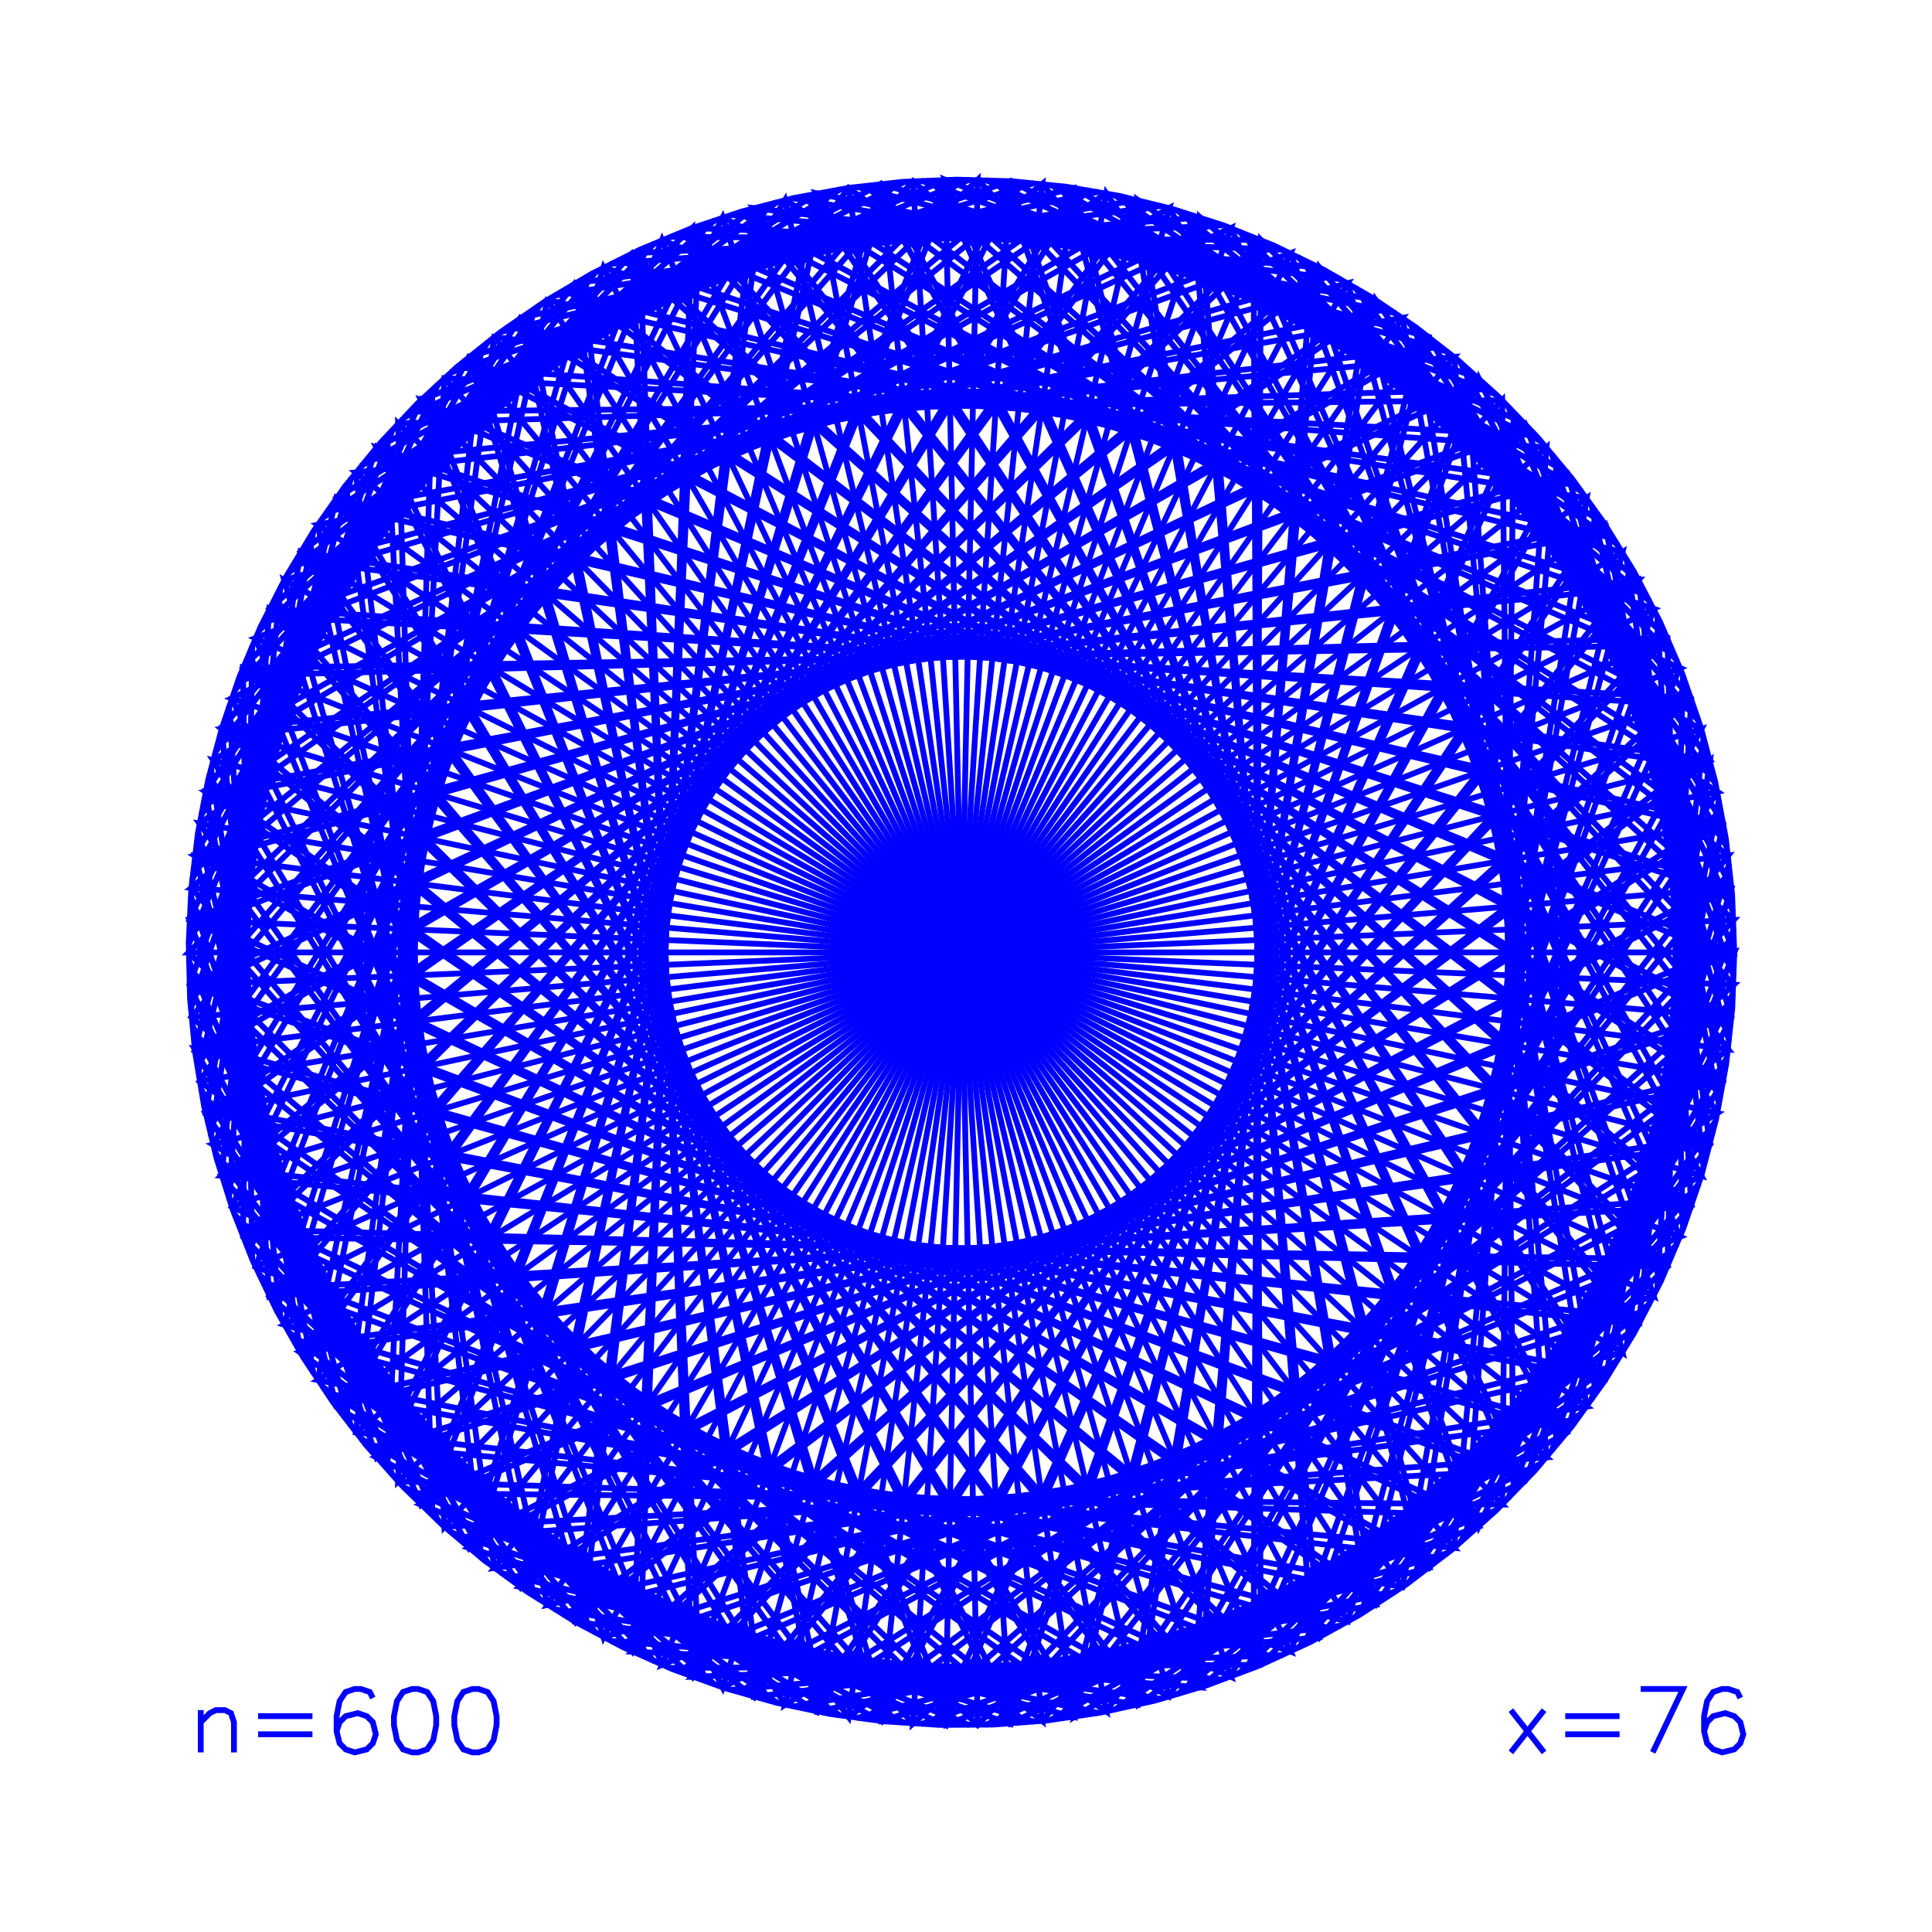<?xml version="1.0" encoding="utf-8" ?>
<svg xmlns="http://www.w3.org/2000/svg" xmlns:cc="http://creativecommons.org/ns" xmlns:dc="http://purl.org/dc/elements/1.1/" xmlns:ev="http://www.w3.org/2001/xml-events" xmlns:inkscape="http://www.inkscape.org/namespaces/inkscape" xmlns:rdf="http://www.w3.org/1999/02/22-rdf-syntax-ns" xmlns:sodipodi="http://sodipodi.sourceforge.net/DTD/sodipodi-0.dtd" xmlns:xlink="http://www.w3.org/1999/xlink" baseProfile="tiny" height="10.0cm" version="1.2" viewBox="0 0 377.953 377.953" width="10.0cm">
  <defs/>
  <g fill="none" id="layer1" inkscape:groupmode="layer" inkscape:label="1" stroke="#0000ff" stroke-width="1.134" style="display:inline">
    <polyline points="81.189,79.418 339.272,186.319 338.847,174.994 337.631,164.107 335.547,152.967 332.745,142.377 329.047,131.665 324.719,121.601 319.673,111.876 313.727,102.229 307.54,93.65 300.768,85.525 293.173,77.63 285.316,70.548 276.983,64.033 268.215,58.117 259.055,52.828 249.202,48.04 239.383,44.105 229.314,40.867 219.042,38.34 208.619,36.538 198.096,35.469 187.146,35.141 176.577,35.577 166.065,36.751 155.292,38.738 145.053,41.393 135.025,44.757 125.256,48.814 115.796,53.544 106.689,58.924 97.98,64.928 89.426,71.772 81.658,78.951 74.411,86.656 67.492,95.15 61.413,103.806 55.953,112.865 50.981,122.627 46.863,132.37 43.436,142.377 40.718,152.599 38.721,162.986 37.423,173.864 36.921,184.43 37.181,195.382 38.184,205.911 39.921,216.345 42.383,226.632 45.559,236.722 49.432,246.565 54.159,256.447 59.39,265.641 65.252,274.446 71.714,282.819 78.747,290.72 86.594,298.365 94.677,305.187 103.217,311.428 112.5,317.246 121.84,322.211 131.504,326.51 141.804,330.24 151.981,333.124 162.334,335.29 172.814,336.726 183.746,337.438 194.323,337.372 204.87,336.566 215.335,335.025 226.032,332.662 236.172,329.651 246.076,325.938 256.372,321.202 265.96,315.903 275.139,309.924 284.154,303.056 292.629,295.532 300.263,287.675 307.54,278.988 313.937,270.094 319.673,260.761 324.88,250.696 329.318,240.268 332.854,229.899 335.712,218.933 337.686,208.157 338.875,197.267 339.272,186.319 36.909,186.319 188.091,35.138"/>
    <line x1="189.674" x2="82.315" y1="35.146" y2="78.304"/>
    <polyline points="83.452,77.202 184.924,337.467 292.729,295.435"/>
    <line x1="293.866" x2="296.105" y1="294.334" y2="80.543"/>
    <line x1="297.207" x2="184.924" y1="81.68" y2="337.467"/>
    <polyline points="186.507,337.492 82.315,78.304 339.263,187.902"/>
    <line x1="339.238" x2="191.257" y1="189.485" y2="35.171"/>
    <line x1="192.839" x2="298.297" y1="35.212" y2="82.828"/>
    <line x1="299.375" x2="37.042" y1="83.988" y2="179.988"/>
    <polyline points="36.984,181.57 298.297,82.828 339.197,191.068"/>
    <line x1="339.139" x2="194.421" y1="192.65" y2="35.27"/>
    <polyline points="196.003,35.345 289.25,298.668 339.065,194.231"/>
    <polyline points="338.973,195.812 178.598,337.202 197.583,35.436 74.688,286.297"/>
    <polyline points="75.741,287.479 86.931,73.969 300.44,85.159"/>
    <line x1="301.493" x2="197.583" y1="86.341" y2="35.436"/>
    <line x1="199.163" x2="73.647" y1="35.544" y2="285.104"/>
    <polyline points="72.619,283.9 338.741,198.969 37.44,173.668 200.741,35.668"/>
    <line x1="202.318" x2="91.724" y1="35.809" y2="69.832"/>
    <polyline points="92.949,68.829 172.288,336.672 283.232,303.809"/>
    <line x1="284.457" x2="304.578" y1="302.806" y2="89.952"/>
    <line x1="305.58" x2="172.288" y1="91.177" y2="336.672"/>
    <polyline points="170.714,336.498 306.57,92.413 69.611,280.225"/>
    <polyline points="68.634,278.979 38.102,167.371 338.079,205.267 207.039,36.33"/>
    <line x1="208.608" x2="279.495" y1="36.536" y2="306.739"/>
    <polyline points="280.75,305.775 38.102,167.371 307.547,93.659"/>
    <line x1="306.57" x2="37.911" y1="92.413" y2="168.943"/>
    <line x1="38.102" x2="95.431" y1="167.371" y2="66.862"/>
    <polyline points="94.185,67.839 69.611,280.225 281.996,304.798"/>
    <polyline points="285.672,301.79 338.741,198.969 303.562,88.738"/>
    <line x1="302.534" x2="89.306" y1="87.534" y2="71.876"/>
    <line x1="90.51" x2="338.741" y1="70.847" y2="198.969"/>
    <polyline points="338.866,197.391 73.647,285.104 177.018,337.094"/>
    <line x1="175.44" x2="37.44" y1="336.97" y2="173.668"/>
    <polyline points="37.315,175.247 73.647,285.104 302.534,87.534 286.875,300.762"/>
    <polyline points="288.068,299.721 197.583,35.436 88.113,72.916"/>
    <polyline points="86.931,73.969 289.25,298.668 180.178,337.293"/>
    <line x1="178.598" x2="37.208" y1="337.202" y2="176.826"/>
    <line x1="37.117" x2="289.25" y1="178.407" y2="298.668"/>
    <polyline points="290.421,297.603 37.042,179.988 85.76,75.035"/>
    <polyline points="84.6,76.113 77.884,289.81 298.297,82.828 183.342,337.425"/>
    <polyline points="181.76,337.367 339.139,192.65 37.042,179.988 76.807,288.65"/>
    <line x1="77.884" x2="291.581" y1="289.81" y2="296.525"/>
    <polyline points="294.992,293.22 339.272,186.319 81.189,293.22"/>
    <polyline points="80.076,292.095 293.866,294.334 82.315,78.304 36.918,184.736"/>
    <line x1="36.909" x2="188.091" y1="186.319" y2="337.5"/>
    <polyline points="189.674,337.492 82.315,294.334 339.263,184.736"/>
    <polyline points="339.238,183.153 191.257,337.467 36.943,189.485"/>
    <polyline points="36.918,187.902 82.315,294.334 293.866,78.304 296.105,292.095"/>
    <polyline points="297.207,290.958 184.924,35.171 292.729,77.202"/>
    <line x1="291.581" x2="77.884" y1="76.113" y2="82.828"/>
    <line x1="78.974" x2="184.924" y1="81.68" y2="35.171"/>
    <line x1="186.507" x2="82.315" y1="35.146" y2="294.334"/>
    <polyline points="83.452,295.435 184.924,35.171 191.257,337.467"/>
    <polyline points="192.839,337.425 298.297,289.81 339.197,181.57"/>
    <line x1="339.139" x2="181.76" y1="179.988" y2="35.27"/>
    <line x1="183.342" x2="298.297" y1="35.212" y2="289.81"/>
    <line x1="299.375" x2="37.042" y1="288.65" y2="192.65"/>
    <polyline points="36.984,191.068 298.297,289.81 77.884,82.828 84.6,296.525"/>
    <polyline points="85.76,297.603 37.042,192.65 76.807,83.988"/>
    <polyline points="75.741,85.159 86.931,298.668 289.25,73.969 37.117,194.231"/>
    <polyline points="37.208,195.812 178.598,35.436 338.973,176.826"/>
    <polyline points="338.866,175.247 73.647,87.534 199.163,337.094"/>
    <line x1="197.583" x2="288.068" y1="337.202" y2="72.916"/>
    <line x1="289.25" x2="180.178" y1="73.969" y2="35.345"/>
    <polyline points="178.598,35.436 197.583,337.202 88.113,299.721"/>
    <line x1="86.931" x2="300.44" y1="298.668" y2="287.479"/>
    <polyline points="301.493,286.297 197.583,337.202 74.688,86.341"/>
    <line x1="73.647" x2="177.018" y1="87.534" y2="35.544"/>
    <polyline points="175.44,35.668 37.44,198.969 200.741,336.97"/>
    <polyline points="202.318,336.829 91.724,302.806 338.601,172.091"/>
    <line x1="338.741" x2="285.672" y1="173.668" y2="70.847"/>
    <line x1="286.875" x2="302.534" y1="71.876" y2="285.104"/>
    <polyline points="303.562,283.9 338.741,173.668 72.619,88.738"/>
    <polyline points="71.603,89.952 284.457,69.832 91.724,302.806 37.58,200.546"/>
    <polyline points="37.738,202.122 203.893,336.672 172.288,35.966 92.949,303.809"/>
    <line x1="94.185" x2="69.611" y1="304.798" y2="92.413"/>
    <polyline points="70.601,91.177 172.288,35.966 305.58,281.46"/>
    <line x1="304.578" x2="284.457" y1="282.685" y2="69.832"/>
    <line x1="283.232" x2="172.288" y1="68.829" y2="35.966"/>
    <line x1="173.863" x2="91.724" y1="35.809" y2="302.806"/>
    <polyline points="90.51,301.79 338.741,173.668 37.44,198.969"/>
    <polyline points="37.315,197.391 73.647,87.534 302.534,285.104 89.306,300.762"/>
    <polyline points="95.431,305.775 38.102,205.267 307.547,278.979"/>
    <polyline points="308.511,277.723 96.687,306.739 279.495,65.899 38.308,206.837"/>
    <polyline points="38.531,208.404 166.006,36.76 337.65,164.234"/>
    <line x1="337.873" x2="279.495" y1="165.801" y2="65.899"/>
    <polyline points="278.228,64.948 210.175,335.878 309.461,276.457"/>
    <line x1="310.399" x2="276.953" y1="275.181" y2="64.011"/>
    <polyline points="275.667,63.087 337.154,161.107 311.322,273.895"/>
    <line x1="312.233" x2="274.372" y1="272.6" y2="62.177"/>
    <polyline points="273.067,61.28 159.762,37.816 313.13,271.295"/>
    <line x1="314.012" x2="158.208" y1="269.981" y2="38.12"/>
    <line x1="159.762" x2="63.052" y1="37.816" y2="101.343"/>
    <line x1="62.169" x2="104.428" y1="102.657" y2="312.241"/>
    <polyline points="105.751,313.11 40.213,217.751 335.968,154.887 156.658,38.441"/>
    <line x1="155.111" x2="269.097" y1="38.779" y2="58.672"/>
    <polyline points="267.756,57.831 222.613,333.506 108.425,314.807"/>
    <line x1="107.084" x2="60.444" y1="313.965" y2="105.312"/>
    <polyline points="61.299,103.98 40.213,217.751 314.882,268.658"/>
    <polyline points="315.737,267.326 107.084,313.965 269.097,58.672 40.55,219.298"/>
    <polyline points="40.904,220.841 153.568,39.132 222.613,333.506 316.578,265.985"/>
    <line x1="317.406" x2="109.775" y1="264.635" y2="315.634"/>
    <polyline points="111.133,316.447 334.522,148.722 318.219,263.276"/>
    <line x1="319.017" x2="263.681" y1="261.909" y2="55.392"/>
    <polyline points="262.306,54.608 147.435,40.707 319.802,260.534"/>
    <line x1="320.572" x2="333.269" y1="259.151" y2="144.141"/>
    <line x1="332.819" x2="144.394" y1="142.623" y2="41.59"/>
    <line x1="142.881" x2="258.132" y1="42.056" y2="52.342"/>
    <polyline points="256.725,51.615 234.808,330.101 141.373,42.537 44.309,233.036"/>
    <polyline points="43.827,231.528 258.132,52.342 118.049,320.296 54.113,116.277"/>
    <line x1="54.854" x2="43.362" y1="114.878" y2="230.015"/>
    <polyline points="42.912,228.497 320.572,259.151 55.609,113.487 115.258,318.8"/>
    <polyline points="116.65,319.555 43.362,230.015 332.819,142.623 231.787,331.048"/>
    <polyline points="233.3,330.582 258.132,52.342 332.354,141.11"/>
    <line x1="331.872" x2="141.373" y1="139.601" y2="42.537"/>
    <polyline points="139.87,43.034 52.676,119.099 236.311,329.604"/>
    <polyline points="237.809,329.091 45.319,236.037 138.372,43.547"/>
    <line x1="136.88" x2="123.721" y1="44.075" y2="323.112"/>
    <polyline points="122.292,322.43 330.862,136.601 45.319,236.037"/>
    <polyline points="45.847,237.53 123.721,323.112 252.46,49.526 51.298,121.949"/>
    <line x1="51.979" x2="330.862" y1="120.52" y2="136.601"/>
    <line x1="331.375" x2="52.676" y1="138.098" y2="119.099"/>
    <polyline points="53.387,117.684 234.808,330.101 119.456,321.022"/>
    <line x1="118.049" x2="322.068" y1="320.296" y2="256.361"/>
    <line x1="322.794" x2="234.808" y1="254.954" y2="330.101"/>
    <polyline points="239.301,328.562 123.721,323.112 330.334,135.108"/>
    <line x1="329.79" x2="240.788" y1="133.621" y2="328.018"/>
    <polyline points="242.269,327.459 326.201,247.81 133.912,45.179"/>
    <line x1="135.393" x2="251.024" y1="44.62" y2="48.86"/>
    <line x1="252.46" x2="324.883" y1="49.526" y2="250.689"/>
    <polyline points="325.55,249.253 135.393,44.62 240.788,328.018 46.391,239.016"/>
    <polyline points="46.951,240.497 326.201,247.81 49.98,124.828 249.581,48.208"/>
    <line x1="248.132" x2="47.526" y1="47.572" y2="241.972"/>
    <polyline points="48.116,243.441 246.676,46.951 129.506,325.687 327.459,244.904"/>
    <polyline points="328.065,243.441 246.676,325.687 130.968,326.293"/>
    <line x1="129.506" x2="48.722" y1="325.687" y2="127.734"/>
    <polyline points="49.343,126.278 47.526,241.972 128.049,325.066"/>
    <line x1="126.6" x2="49.98" y1="324.43" y2="124.828"/>
    <polyline points="50.631,123.385 135.393,44.62 125.157,323.778"/>
    <line x1="120.87" x2="323.505" y1="321.734" y2="253.539"/>
    <polyline points="324.202,252.118 330.862,136.601 253.889,50.208"/>
    <polyline points="255.311,50.904 323.505,253.539 52.676,119.099 44.806,234.54"/>
    <polyline points="42.479,226.975 228.746,331.931 333.702,145.663"/>
    <line x1="334.12" x2="112.5" y1="147.19" y2="317.246"/>
    <polyline points="113.875,318.03 147.435,40.707 228.746,331.931"/>
    <polyline points="230.269,331.497 320.572,259.151 145.912,41.141"/>
    <line x1="147.435" x2="56.38" y1="40.707" y2="112.103"/>
    <line x1="55.609" x2="260.923" y1="113.487" y2="53.838"/>
    <polyline points="259.531,53.083 43.362,230.015 321.327,257.76"/>
    <line x1="326.201" x2="329.23" y1="247.81" y2="132.14"/>
    <line x1="328.655" x2="243.744" y1="130.665" y2="326.884"/>
    <polyline points="245.213,326.293 246.676,46.951 328.065,129.196"/>
    <line x1="327.459" x2="129.506" y1="127.734" y2="46.951"/>
    <polyline points="128.049,47.572 47.526,130.665 248.132,325.066"/>
    <line x1="246.676" x2="245.213" y1="325.687" y2="46.345"/>
    <line x1="243.744" x2="328.655" y1="45.754" y2="241.972"/>
    <polyline points="329.23,240.497 326.201,124.828 46.951,132.14"/>
    <line x1="47.526" x2="326.838" y1="130.665" y2="126.278"/>
    <line x1="326.201" x2="242.269" y1="124.828" y2="45.179"/>
    <line x1="240.788" x2="329.79" y1="44.62" y2="239.016"/>
    <polyline points="330.334,237.53 123.721,49.526 45.847,135.108"/>
    <polyline points="46.391,133.621 240.788,44.62 135.393,328.018 50.631,249.253"/>
    <polyline points="49.98,247.81 326.201,124.828 133.912,327.459"/>
    <polyline points="132.437,326.884 328.655,241.972 47.526,130.665 49.343,246.36"/>
    <polyline points="48.722,244.904 129.506,46.951 246.676,325.687 48.116,129.196"/>
    <line x1="45.319" x2="138.372" y1="136.601" y2="329.091"/>
    <polyline points="139.87,329.604 52.676,253.539 236.311,43.034"/>
    <line x1="234.808" x2="119.456" y1="42.537" y2="51.615"/>
    <polyline points="120.87,50.904 323.505,119.099 52.676,253.539 44.806,138.098"/>
    <polyline points="44.309,139.601 141.373,330.101 234.808,42.537 53.387,254.954"/>
    <polyline points="54.113,256.361 118.049,52.342 258.132,320.296 332.354,231.528"/>
    <line x1="332.819" x2="144.394" y1="230.015" y2="331.048"/>
    <polyline points="142.881,330.582 258.132,320.296 233.3,42.056"/>
    <polyline points="231.787,41.59 332.819,230.015 43.362,142.623 54.854,257.76"/>
    <line x1="55.609" x2="115.258" y1="259.151" y2="53.838"/>
    <polyline points="113.875,54.608 147.435,331.931 262.306,318.03"/>
    <polyline points="263.681,317.246 112.5,55.392 148.962,332.349"/>
    <polyline points="150.493,332.75 41.659,148.722 334.522,223.916 57.963,263.276"/>
    <polyline points="57.164,261.909 263.681,317.246 319.017,110.728"/>
    <line x1="319.802" x2="147.435" y1="112.103" y2="331.931"/>
    <polyline points="145.912,331.497 320.572,113.487 42.912,144.141"/>
    <line x1="43.362" x2="116.65" y1="142.623" y2="53.083"/>
    <line x1="118.049" x2="322.068" y1="52.342" y2="116.277"/>
    <polyline points="322.794,117.684 234.808,42.537 256.725,321.022"/>
    <line x1="258.132" x2="43.827" y1="320.296" y2="141.11"/>
    <polyline points="42.479,145.663 228.746,40.707 147.435,331.931 56.38,260.534"/>
    <line x1="58.776" x2="41.273" y1="264.635" y2="150.257"/>
    <line x1="41.659" x2="225.688" y1="148.722" y2="39.887"/>
    <line x1="227.219" x2="112.5" y1="40.289" y2="55.392"/>
    <polyline points="111.133,56.191 334.522,223.916 265.048,316.447"/>
    <polyline points="266.406,315.634 317.406,108.003 58.776,264.635 224.152,39.502"/>
    <line x1="222.613" x2="108.425" y1="39.132" y2="57.831"/>
    <line x1="109.775" x2="317.406" y1="57.004" y2="108.003"/>
    <line x1="318.219" x2="334.522" y1="109.362" y2="223.916"/>
    <polyline points="334.12,225.447 112.5,55.392 42.061,147.19"/>
    <line x1="40.904" x2="153.568" y1="151.797" y2="333.506"/>
    <polyline points="155.111,333.859 269.097,313.965 107.084,58.672"/>
    <line x1="105.751" x2="40.213" y1="59.528" y2="154.887"/>
    <line x1="39.892" x2="314.012" y1="156.437" y2="102.657"/>
    <line x1="313.13" x2="159.762" y1="101.343" y2="334.822"/>
    <polyline points="158.208,334.517 314.012,102.657 217.973,38.12"/>
    <line x1="216.419" x2="39.587" y1="37.816" y2="157.99"/>
    <polyline points="39.299,159.547 101.809,62.177 336.882,213.091"/>
    <line x1="337.154" x2="100.514" y1="211.531" y2="63.087"/>
    <line x1="101.809" x2="214.862" y1="62.177" y2="37.527"/>
    <line x1="213.303" x2="39.027" y1="37.255" y2="161.107"/>
    <polyline points="38.771,162.669 65.782,275.181 164.441,335.639"/>
    <polyline points="162.878,335.383 39.027,161.107 337.154,211.531 64.859,273.895"/>
    <polyline points="63.948,272.6 274.372,310.461 312.233,100.038"/>
    <polyline points="311.322,98.743 337.154,211.531 275.667,309.551"/>
    <polyline points="274.372,310.461 101.809,62.177 161.319,335.111"/>
    <line x1="166.006" x2="337.65" y1="335.878" y2="208.404"/>
    <polyline points="337.41,209.969 65.782,275.181 310.399,97.457 276.953,308.627"/>
    <polyline points="278.228,307.69 210.175,36.76 97.953,64.948"/>
    <line x1="99.228" x2="310.399" y1="64.011" y2="97.457"/>
    <line x1="309.461" x2="210.175" y1="96.181" y2="36.76"/>
    <line x1="211.74" x2="65.782" y1="36.999" y2="275.181"/>
    <polyline points="66.72,276.457 210.175,36.76 166.006,335.878 38.531,164.234"/>
    <polyline points="38.308,165.801 279.495,306.739 337.873,206.837"/>
    <line x1="338.079" x2="169.143" y1="205.267" y2="336.308"/>
    <polyline points="167.573,336.101 279.495,306.739 96.687,65.899"/>
    <polyline points="103.114,61.28 159.762,334.822 273.067,311.358"/>
    <polyline points="271.753,312.241 62.169,269.981 314.012,102.657 336.289,216.201"/>
    <line x1="335.968" x2="219.523" y1="217.751" y2="38.441"/>
    <line x1="221.07" x2="269.097" y1="38.779" y2="313.965"/>
    <polyline points="267.756,314.807 222.613,39.132 316.578,106.653"/>
    <polyline points="315.737,105.312 107.084,58.672 60.444,267.326"/>
    <polyline points="61.299,268.658 40.213,154.887 335.968,217.751 156.658,334.196"/>
    <polyline points="152.029,333.136 58.776,264.635 334.908,222.381"/>
    <polyline points="335.277,220.841 153.568,333.506 222.613,39.132 59.603,265.985"/>
    <line x1="62.169" x2="104.428" y1="269.981" y2="60.397"/>
    <polyline points="122.292,50.208 330.862,236.037 253.889,322.43"/>
    <line x1="252.46" x2="324.883" y1="323.112" y2="121.949"/>
    <line x1="324.202" x2="330.862" y1="120.52" y2="236.037"/>
    <line x1="331.375" x2="52.676" y1="234.54" y2="253.539"/>
    <polyline points="51.979,252.118 330.862,236.037 45.319,136.601 237.809,43.547"/>
    <line x1="239.301" x2="123.721" y1="44.075" y2="49.526"/>
    <line x1="125.157" x2="135.393" y1="48.86" y2="328.018"/>
    <polyline points="136.88,328.562 123.721,49.526 252.46,323.112 51.298,250.689"/>
    <polyline points="63.052,271.295 159.762,334.822 216.419,37.816 336.594,214.647"/>
    <polyline points="335.631,219.298 269.097,313.965 40.55,153.34"/>
    <polyline points="37.738,170.516 203.893,35.966 172.288,336.672 70.601,281.46"/>
    <polyline points="71.603,282.685 284.457,302.806 91.724,69.832 173.863,336.829"/>
    <polyline points="194.421,337.367 339.139,179.988 37.042,192.65 290.421,75.035"/>
    <line x1="293.866" x2="80.076" y1="78.304" y2="80.543"/>
    <polyline points="68.634,93.659 38.102,205.267 338.079,167.371 207.039,336.308"/>
    <polyline points="208.608,336.101 279.495,65.899 167.573,36.536"/>
    <line x1="169.143" x2="338.079" y1="36.33" y2="167.371"/>
    <line x1="338.27" x2="306.57" y1="168.943" y2="280.225"/>
    <polyline points="326.838,246.36 47.526,241.972 328.655,130.665 132.437,45.754"/>
    <line x1="130.968" x2="246.676" y1="46.345" y2="46.951"/>
    <line x1="230.269" x2="320.572" y1="41.141" y2="113.487"/>
    <polyline points="321.327,114.878 43.362,142.623 259.531,319.555"/>
    <polyline points="260.923,318.8 55.609,259.151 320.572,113.487 333.269,228.497"/>
    <line x1="333.702" x2="228.746" y1="226.975" y2="40.707"/>
    <polyline points="205.467,36.14 306.57,92.413 338.27,203.695"/>
    <line x1="338.443" x2="203.893" y1="202.122" y2="35.966"/>
    <polyline points="170.714,36.14 306.57,280.225 205.467,336.498"/>
    <line x1="203.893" x2="338.443" y1="336.672" y2="170.516"/>
    <polyline points="339.065,178.407 289.25,73.969 196.003,337.293"/>
    <line x1="210.175" x2="66.72" y1="335.878" y2="96.181"/>
    <line x1="65.782" x2="337.41" y1="97.457" y2="162.669"/>
    <line x1="337.154" x2="64.859" y1="161.107" y2="98.743"/>
    <polyline points="63.948,100.038 274.372,62.177 101.809,310.461 39.299,213.091"/>
    <polyline points="39.587,214.647 216.419,334.822 159.762,37.816 103.114,311.358"/>
    <line x1="101.809" x2="161.319" y1="310.461" y2="37.527"/>
    <polyline points="162.878,37.255 39.027,211.531 213.303,335.383"/>
    <polyline points="211.74,335.639 65.782,97.457 164.441,36.999"/>
    <polyline points="166.006,36.76 210.175,335.878 97.953,307.69"/>
    <line x1="96.687" x2="67.67" y1="306.739" y2="94.915"/>
    <line x1="59.603" x2="222.613" y1="106.653" y2="333.506"/>
    <polyline points="221.07,333.859 269.097,58.672 335.631,153.34"/>
    <line x1="335.968" x2="219.523" y1="154.887" y2="334.196"/>
    <polyline points="217.973,334.517 314.012,269.981 336.289,156.437"/>
    <line x1="336.594" x2="216.419" y1="157.99" y2="334.822"/>
    <polyline points="214.862,335.111 101.809,310.461 336.882,159.547"/>
    <line x1="335.277" x2="153.568" y1="151.797" y2="39.132"/>
    <polyline points="152.029,39.502 58.776,108.003 224.152,333.136"/>
    <polyline points="225.688,332.75 41.659,223.916 334.522,148.722 265.048,56.191"/>
    <polyline points="266.406,57.004 317.406,264.635 58.776,108.003 41.273,222.381"/>
    <line x1="41.659" x2="150.493" y1="223.916" y2="39.887"/>
    <polyline points="148.962,40.289 112.5,317.246 227.219,332.349"/>
    <polyline points="249.581,324.43 49.98,247.81 126.6,48.208"/>
    <line x1="58.776" x2="334.908" y1="108.003" y2="150.257"/>
    <line x1="334.522" x2="57.963" y1="148.722" y2="109.362"/>
    <polyline points="57.164,110.728 263.681,55.392 112.5,317.246 42.061,225.447"/>
    <line x1="40.213" x2="270.43" y1="217.751" y2="59.528"/>
    <polyline points="271.753,60.397 62.169,102.657 314.012,269.981 39.892,216.201"/>
    <polyline points="39.027,211.531 337.154,161.107 100.514,309.551"/>
    <polyline points="99.228,308.627 310.399,275.181 65.782,97.457 38.771,209.969"/>
    <line x1="38.102" x2="280.75" y1="205.267" y2="66.862"/>
    <polyline points="281.996,67.839 69.611,92.413 306.57,280.225 37.911,203.695"/>
    <polyline points="36.943,183.153 191.257,35.171 184.924,337.467 78.974,290.958"/>
    <polyline points="67.67,277.723 96.687,65.899 308.511,94.915"/>
    <polyline points="314.882,103.98 40.213,154.887 270.43,313.11"/>
    <line x1="255.311" x2="323.505" y1="321.734" y2="119.099"/>
    <polyline points="325.55,123.385 135.393,328.018 251.024,323.778"/>
    <line x1="295.571" x2="302.067" y1="334.547" y2="342.815"/>
    <line x1="306.201" x2="316.831" y1="339.272" y2="339.272"/>
    <line x1="316.831" x2="306.201" y1="335.728" y2="335.728"/>
    <line x1="302.067" x2="295.571" y1="334.547" y2="342.815"/>
    <polyline points="323.327,342.815 329.232,330.413 320.965,330.413"/>
    <polyline points="333.366,338.681 333.957,336.909 335.138,335.728 337.5,335.138 339.272,335.728 340.453,336.909 341.043,339.272 340.453,341.043 339.272,342.224 336.909,342.815 335.138,342.224 333.957,341.043 333.366,338.681 333.366,335.728 333.957,332.776 335.138,331.004 336.909,330.413 338.091,330.413 339.862,331.004 340.453,332.185"/>
    <line x1="331.872" x2="141.373" y1="233.036" y2="330.101"/>
    <polygon points="88.878,335.728 88.878,337.5 89.469,340.453 90.65,342.224 92.421,342.815 93.602,342.815 95.374,342.224 96.555,340.453 97.146,337.5 97.146,335.728 96.555,332.776 95.374,331.004 93.602,330.413 92.421,330.413 90.65,331.004 89.469,332.776"/>
    <polygon points="85.335,335.728 84.744,332.776 83.563,331.004 81.791,330.413 80.61,330.413 78.839,331.004 77.657,332.776 77.067,335.728 77.067,337.5 77.657,340.453 78.839,342.224 80.61,342.815 81.791,342.815 83.563,342.224 84.744,340.453 85.335,337.5"/>
    <polyline points="72.933,332.185 72.343,331.004 70.571,330.413 69.39,330.413 67.618,331.004 66.437,332.776 65.847,335.728 65.847,338.681 66.437,341.043 67.618,342.224 69.39,342.815 71.752,342.224 72.933,341.043 73.524,339.272 72.933,336.909 71.752,335.728 69.98,335.138 67.618,335.728 66.437,336.909 65.847,338.681"/>
    <line x1="61.122" x2="50.492" y1="339.272" y2="339.272"/>
    <line x1="50.492" x2="61.122" y1="335.728" y2="335.728"/>
    <polyline points="45.768,342.815 45.768,336.909 45.177,335.138 43.996,334.547 42.224,334.547 41.043,335.138 39.272,336.909"/>
    <line x1="39.272" x2="39.272" y1="334.547" y2="342.815"/>
    <polyline points="37.58,172.091 91.724,69.832 338.601,200.546"/>
    <line x1="339.272" x2="294.992" y1="186.319" y2="79.418"/>
  </g>
</svg>
